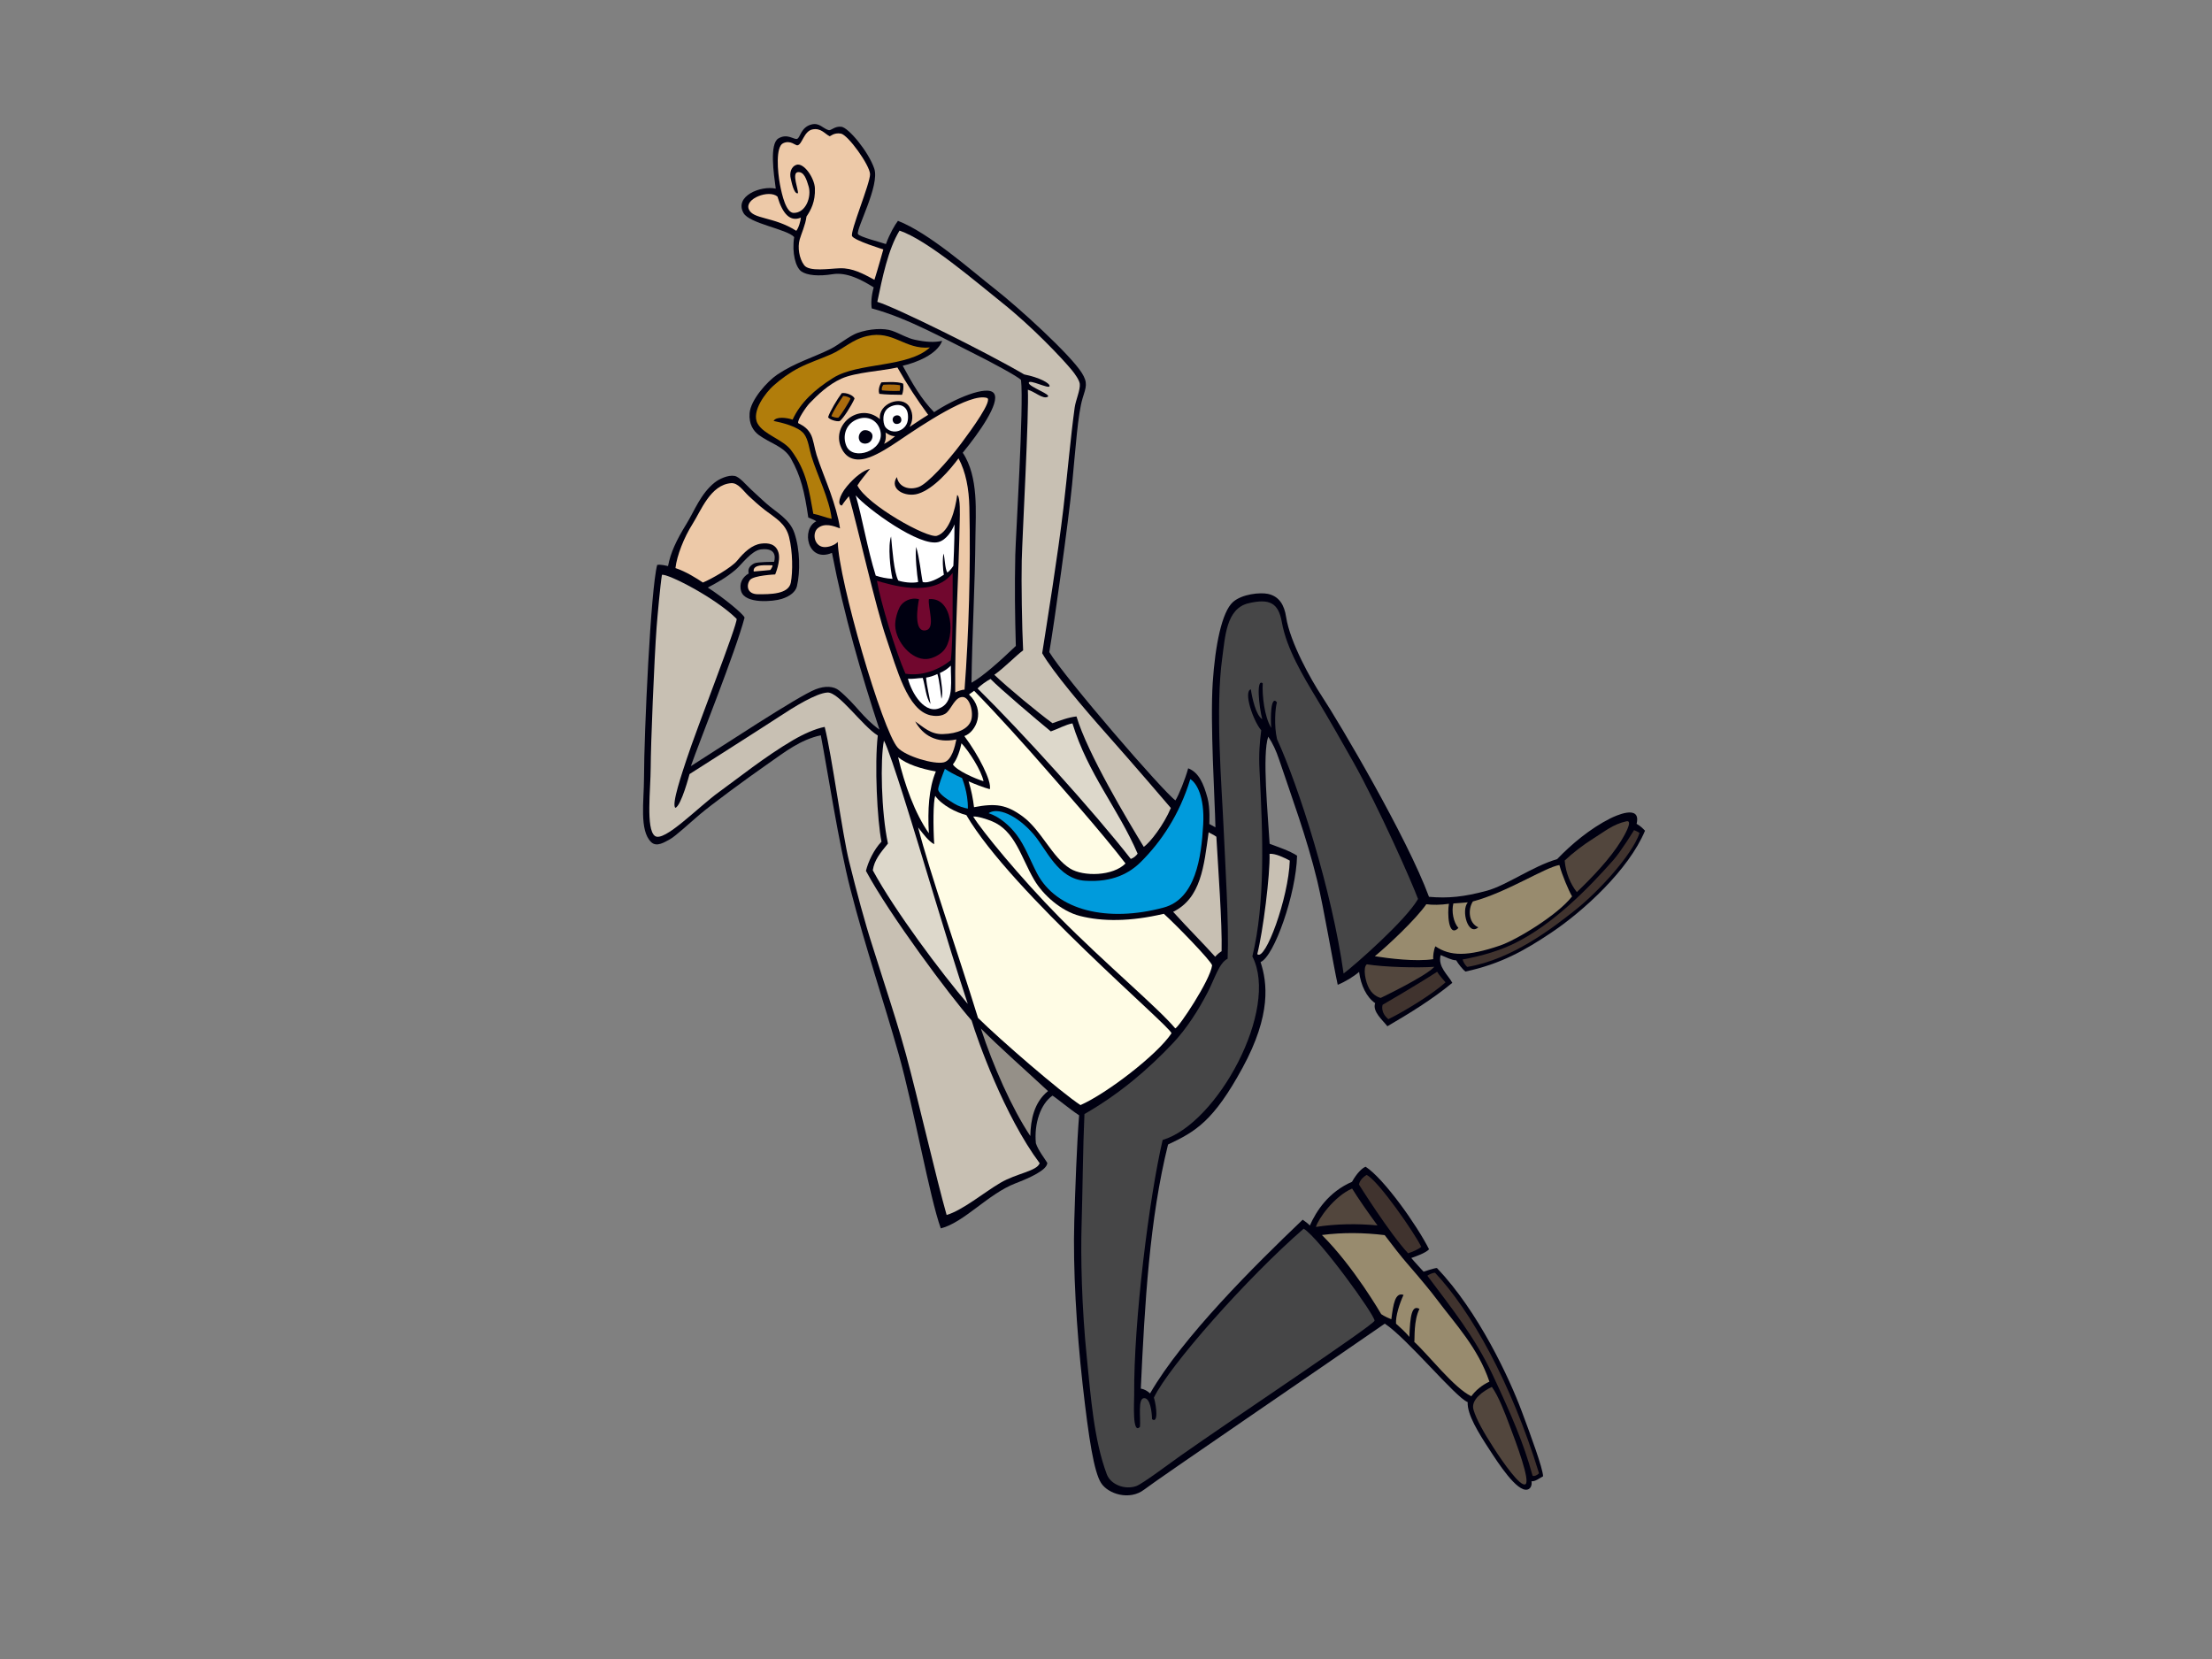 <?xml version="1.0" encoding="utf-8"?>
<!-- Generator: Adobe Illustrator 17.0.0, SVG Export Plug-In . SVG Version: 6.00 Build 0)  -->
<!DOCTYPE svg PUBLIC "-//W3C//DTD SVG 1.1//EN" "http://www.w3.org/Graphics/SVG/1.1/DTD/svg11.dtd">
<svg version="1.1" id="Layer_1" xmlns="http://www.w3.org/2000/svg" xmlns:xlink="http://www.w3.org/1999/xlink" x="0px" y="0px"
	 width="800px" height="600px" viewBox="0 0 800 600" enable-background="new 0 0 800 600" xml:space="preserve">
<rect x="0" y="0" width="800" height="600" fill="#808080" stroke="none"/>
<g>
	<path fill-rule="evenodd" clip-rule="evenodd" fill="#000011" d="M299.611,47.052c0.988,0.321,2.172-1.513,4.708-1.202
		c2.533,0.311,9.76,8.912,11.876,15.152c2.046,6.044-6.593,21.758-5.915,23.607c0.38,1.026,8.376,3.031,10.129,3.664
		c1.367-3.748,3.197-6.911,4.348-8.401c11.297,4.374,26.613,18.016,35.026,24.601c8.699,6.806,27.275,23.752,31.438,30.338
		c2.335,3.696,1.566,5.151,0.301,9.29c-1.69,5.521-2.526,18.114-3.786,31.121c-1.254,13.008-6.48,50.471-8.247,60.618
		c5.743,9.446,41.292,50.605,45.635,53.636c1.201-1.923,3.544-7.717,4.602-11.613c3.906,1.527,5.59,5.655,6.975,10.685
		c1.023,3.72,0.658,9.442,0.658,9.442s1.415,0.823,2.224,1.217c-0.201-9.933-1.955-37.57-0.978-52.374
		c0.871-13.306,3.278-25.544,7.336-29.124c3.282-2.895,9.807-3.516,12.608-2.927c4.113,0.867,5.945,4.065,6.591,8.339
		c1.384,9.14,9.064,22.835,12.866,28.577c6.195,9.361,30.87,51.103,38.809,72.648c6.989,0.597,12.583,0.044,20.914-2.2
		c7.068-1.903,16.55-8.845,25.442-11.436c5.145-5.381,11.933-11.06,19.196-14.713c1.547-0.778,11.314-5.431,9.532,1.954
		c1.313,0.715,2.269,1.663,3.04,2.484c-5.905,14.164-22.233,29.063-33.965,36.913c-9.584,6.414-18.195,11.274-30.987,14.029
		c-0.874-0.636-2.618-2.805-3.332-4.058c-1.718-0.044-3.8-1.226-5.629-1.908c-1.099,4.274,2.661,7.113,4.225,10.046
		c-7.391,6.087-15.539,11.062-23.487,15.701c-1.669-2.19-5.508-5.314-4.417-8.357c-3.093-2.139-5.184-6.407-5.812-11.305
		c-1.946,1.697-4.991,3.556-7.723,4.668c-1.654-7.491-5.072-27.959-7.402-37.593c-3.811-15.764-9.316-30.496-13.799-43.863
		c-1.068-3.179-2.302-5.895-3.931-8.282c-2.245,6.438-0.097,28.32,0.503,38.741c2.338,0.91,7.239,2.485,9.921,4.302
		c-0.321,13.77-8.286,36.472-13.201,38.474c2.407,7.324,3.987,18.977-6.544,38.288c-10.528,19.311-16.988,23.022-26.916,27.698
		c-6.712,26.993-8.426,57.539-9.855,88.287c1.386,0.213,2.426,0.893,3.354,1.729c11.767-20.32,37.459-45.91,55.198-62.825
		c0.9,0.643,1.986,1.414,2.58,2.105c2.362-5.256,6.719-12.091,15.259-15.82c1.74-3.111,3.683-4.997,4.92-5.438
		c6.582,4.225,18.596,21.183,22.943,29.858c-1.293,1.377-4.789,2.567-6.422,3.144c0.867,1.095,4.443,4.953,4.443,4.953
		s4.063-1.376,4.833-1.324c15.042,15.782,26.187,39.837,30.668,51.812c3.408,9.125,7.593,20.502,7.721,23.497
		c-1.194,0.657-2.909,1.974-4.192,1.808c0.223,1.198-0.166,2.668-1.433,3.002c-3.835,1.028-10.759-9.823-13.763-14.426
		c-3.968-6.08-8.136-12.753-7.885-17.199c-4.313-1.611-21.909-23.074-29.975-28.381c-23.912,16.559-81.857,56.052-87.018,60.015
		c-5.276,4.056-13.018,1.628-15.581-2.369c-2.563-3.992-4.455-15.805-6.691-35.747c-2.231-19.941-3.511-41.923-3.016-58.84
		c0.33-11.278,0.942-28.475,1.754-38.399c-3.764-2.506-8.1-6.201-9.634-7.125c-4.327,3.001-6.7,10.167-6.005,17.223
		c0.843,2.591,3.266,5.655,4.13,7.1c-0.031,2.591-6.396,5.431-11.528,7.408c-9.849,3.792-18.667,14.215-26.99,16.284
		c-4.007-11.003-9.755-43.547-15.211-62.92c-5.457-19.371-11.931-38.252-17.492-59.824c-4.236-16.421-8.371-43.558-10.694-55.597
		c-7.5,1.654-12.945,6.011-18.844,10.119c-8.921,6.217-20.852,15.074-24.887,18.489c-3.664,3.101-8.891,7.972-10.861,9.021
		c-1.97,1.05-4.79,2.947-6.788,0.982c-4.312-4.24-2.563-14.78-2.559-23.299c0.012-15.946,2.431-68.484,4.773-76.924
		c1.459-0.233,3.173,0.289,3.916,0.422c0.928-4.869,2.948-9.229,6.641-15.226c2.946-4.778,5.096-10.887,10.262-15.025
		c1.42-1.138,4.714-2.792,7.165-2.356c1.79,0.32,4.111,3.196,5.846,4.803c2.017,1.871,3.887,3.63,5.594,5.147
		c3.543,3.144,8.43,5.598,10.163,10.607c2.103,6.068,2.171,14.236,0.942,19.335c-0.479,1.994-2.432,3.616-5.496,4.589
		c-3.062,0.973-13.16,1.899-14.641-2.689c-0.919-2.838,0.463-5.249,2.696-6.515c-0.349-1.519,0.178-2.672,1.965-3.631
		c1.106-0.593,7.193-0.566,7.193-0.566s1.922-5.343-4.775-4.505c-3.406,0.427-6.978,5.537-9.13,7.355
		c-3.392,2.864-6.316,4.446-10.039,6.442c5.959,3.87,12.987,9.678,13.286,10.88c-3.247,12.365-16.706,45.792-19.41,53.7
		c10.789-6.792,38.51-25.187,45.097-27.772c3.368-1.322,6.551-1.195,8.533,0.445c6.194,5.126,8.561,9.887,14.577,14.13
		c-6.496-19.778-12.812-41.27-17.183-63.928c-8.85,3.778-11.281-8.693-5.665-11.417c-0.499-0.393-1.761-0.925-2.9-1.373
		c-1.396-9.474-2.679-14.938-6.277-21.326c-2.487-4.412-7.581-5.533-11.532-8.445c-2.131-1.57-3.698-4.041-3.411-7.952
		c0.349-4.743,6.308-11.482,10.047-13.988c6.368-4.272,12.797-6.081,19.17-9.216c2.712-1.331,6.933-4.79,9.693-5.782
		c4.452-1.599,9.645-1.875,12.641-0.816c2.931,1.036,5.307,2.621,8.2,3.234c4.087,0.869,7.027,1.022,9.897,0.408
		c-1.794,4.905-9.467,7.931-14.271,8.999c3.544,6.497,6.598,11.953,11.352,16.799c6.944-4.676,19.379-10.078,21.673-6.775
		c2.293,3.304-5.411,14.245-11.321,21.432c5.841,8.715,4.652,21.92,4.586,30.535c-0.135,17.022-1.229,36.047-1.414,52.646
		c3.881-2.108,10.113-7.611,16.028-13.294c-0.325-11.427-0.446-21.311-0.194-32.901c0.138-6.505,3.131-53.951,2.079-63.251
		c-0.641-1.094-11.803-6.996-15.641-8.898c-11.355-5.627-25.3-13.544-38.352-17.033c-0.292-1.819-0.176-4.42,0.707-7.601
		c-4.28-2.687-9.693-5.595-14.822-4.773c-5.131,0.822-9.277,0.436-11.34-1.004c-2.062-1.44-3.482-6.665-2.604-12.424
		c-2.554-2.874-16.174-4.853-18.323-8.696c-3.417-6.117,6.244-10.002,11.667-8.818c-0.722-5.234-2.331-16.202,0.952-18.154
		c3.282-1.951,5.625,0.551,6.781,0.147c1.156-0.404,1.336-4.313,5.316-5.233C296.331,44.352,297.506,46.365,299.611,47.052z"/>
	<path fill-rule="evenodd" clip-rule="evenodd" fill="#EDC9A8" d="M319.465,90.203c0,0-10.452-3.207-11.292-4.794
		c-0.84-1.588,6.579-19.135,6.493-22.421c-0.09-3.286-7.981-14.219-10.535-14.67c-2.559-0.45-3.85,1.061-4.09,0.944
		c-1.746-0.867-3.168-3.095-6.235-2.445c-3.071,0.652-3.636,5.379-5.368,5.739c-0.755,0.157-2.518-2.035-5.235-0.74
		c-2.715,1.295-2.015,10.223-1.108,14.956c0.738,3.874,2.224,10.221,4.96,10.228c4.469,0.01,6.513-5.941,5.383-9.625
		c-0.733-2.389-1.592-5.377-3.895-5.115c-2.309,0.262,0.29,6.446,0.041,7.635c-1.512,0.44-2.369-4.425-2.587-5.263
		c-0.511-1.975,0.062-4.319,1.968-5c2.765-0.987,6.596,4.798,6.755,8.417c0.214,4.917-1.498,7.988-3.035,10.244
		c-0.387,3.076-1.91,6.332-2.473,8.331c-0.793,2.816-0.207,6.878,1.645,9.308c1.849,2.431,9.171,1.201,12.89,1.092
		c4.647-0.135,8.354,1.961,12.505,4.167C317.329,97.86,319.465,90.203,319.465,90.203z"/>
	<path fill-rule="evenodd" clip-rule="evenodd" fill="#EDC9A8" d="M281.175,71.082c-3.073-2.609-11.864,0.752-10.383,4.532
		c1.483,3.78,8.893,2.592,17.193,7.864c0.862-0.998,1.623-3.717,1.652-4.777C285.832,80.306,283.048,77.439,281.175,71.082z"/>
	<path fill-rule="evenodd" clip-rule="evenodd" fill="#C8C0B3" d="M423.454,292.219c0-0.061-14.477-16.895-23.077-26.572
		c-8.598-9.678-19.604-22.695-23.452-29.396c1.586-10.154,5.767-36.079,7.673-52.457c1.547-13.261,2.591-25.539,4.07-36.365
		c0.375-2.743,2.105-6.451,1.851-8.604c-0.157-1.356-1.783-3.638-2.774-4.843c-3.588-4.371-14.559-15.939-25.314-24.495
		c-9.413-7.493-26.995-22.702-37.108-26.08c-4.155,6.812-6.213,17.064-8.031,25.76c6.612,1.967,39.099,18.045,53.123,26.252
		c5.587,1.113,9.432,3.224,9.161,4.271c-0.27,1.048-7.443-2.682-7.507-1.236c-0.059,1.444,8.468,4.273,6.809,5.08
		c-1.764,0.857-4.402-1.753-7.141-2.587c0.451,8.476-1.977,52.404-2.21,61.816c-0.183,7.618,0.081,24.332,0.505,32.443
		c-2.744,2.018-6.646,6.175-10.419,8.843c4.962,4.745,15.949,13.803,21.03,17.509c2.674-0.932,5.502-2.075,8.686-2.449
		c3.911,13.271,18.669,37.883,24.327,47.161C415.974,304.736,420.957,298.223,423.454,292.219z"/>
	<path fill-rule="evenodd" clip-rule="evenodd" fill="#B17D0B" d="M313.584,121.543c-5.508,1.294-8.381,4.586-13.096,6.629
		c-4.142,1.795-7.906,3.009-11.532,4.87c-3.325,1.706-6.567,4.061-9.272,6.47c-2.456,2.184-8.205,9.278-5.648,13.746
		c2.26,3.944,9.142,5.682,12.033,9.517c5.815,7.705,6.553,14.897,8.076,23.045c2.188,0.381,4.479,1.404,6.636,1.823
		c-0.814-7.221-5.15-15.597-7.327-22.694c-0.781-2.539-1.111-6.015-2.67-8.031c-2.091-2.701-8.124-4.087-10.996-4.675
		c0.933-1.707,4.858-1.183,6.871-0.472c2.743-6.002,7.78-10.793,14.724-15.133c9.067-5.667,26.881-3.58,34.948-10.975
		C327.245,126.551,323.092,119.307,313.584,121.543z"/>
	<path fill-rule="evenodd" clip-rule="evenodd" fill="#EDC9A8" d="M324.563,132.9c-5.829,1.302-15.137,1.741-20.212,4.02
		c-4.818,2.163-8.68,5.934-11.585,8.943c-1.173,1.215-4.481,6.052-4.09,7.16c2.21,1.115,3.432,2.072,4.473,3.899
		c1.04,1.827,1.379,5.057,2.184,7.624c1.194,3.809,3.408,9.171,4.939,13.474c1.524,4.304,2.947,9.075,3.527,13.068
		c-2.335-0.873-5.582-2.09-8.013-0.075c-2.082,1.729-1.4,6.243,1.86,6.803c1.839,0.314,4.398-0.725,5.345-1.821
		c0.264,13.65,16.106,68.179,21.671,74.384c2.82,3.147,13.201,6.209,16.701,5.329c2.879-0.724,4.028-5.795,4.521-8.279
		c-7.174,1.494-12.12-1.468-14.893-6.525c2.992,2.089,5.617,4.72,9.968,4.597c5.668-0.162,9.181-1.998,10.224-4.85
		c1.049-2.852-0.417-8.591-3.079-8.567c-2.661,0.022-3.942,3.988-5.667,5.606c-1.723,1.618-4.714,1.292-5.921,1.016
		c-8.362-1.914-12.073-16.527-15.99-27.963c-3.914-11.437-10.224-39.801-13.505-51.286c-0.893,1.065-1.832,2.234-2.545,3.366
		c-1.718-0.126-1.051-3.47,1.816-6.92c2.867-3.449,6.078-5.85,8.371-6.343c-1.72,2.182-3.439,4.136-4.574,6.02
		c3.474,7.05,25.393,19.255,28.767,18.202c4.585-1.434,6.648-9.58,7.327-14.77c1.251,0.624,0.938,7.905,0.923,8.797
		c-0.361,20.792-1.854,43.017-1.635,62.617c1.054-0.506,2.603-1.039,3.37-1.01c1.547-20.284,2.233-43.988,1.745-65.974
		c-0.149-6.756-1.293-12.763-3.923-17.679c-2.998,4.051-8.919,11.027-14.556,12.784c-4.718,1.471-10.666-1.691-7.735-6.011
		c0.636,3.639,4.467,4.889,7.956,3.559c3.135-1.195,10.272-8.999,15.327-15.748c3.989-5.325,11.494-15.751,9.292-16.426
		c-6.181-1.895-23.392,9.728-32.114,15.636c-3.258,2.205-6.878,4.506-10.231,5.782c-4.037,1.537-7.842,1.153-9.961-2.633
		c-4.861-8.675,6.062-17.618,13.607-11.094c-0.783-5.666,7.987-8.981,10.678-4.429c1.628,2.749,1.058,5.452,0.043,7.199
		c2.086-1.33,4.63-3.102,6.721-4.355C331.529,144.367,328.265,139.336,324.563,132.9z"/>
	<path fill-rule="evenodd" clip-rule="evenodd" fill="#FFFFFF" d="M325.878,155.454c2.554-1.408,2.644-3.893,2.478-5.538
		c-0.365-3.613-3.802-4.166-6.529-2.73c-3.152,1.659-2.418,5.875-1.783,7.009C320.837,155.605,323.326,156.86,325.878,155.454z"/>
	<path fill-rule="evenodd" clip-rule="evenodd" fill="#FFFFFF" d="M306.098,161.262c2.333,5.591,13.689,1.822,12.361-5.092
		c-0.736-3.848-4.386-6.272-8.67-4.433C305.889,153.41,304.593,157.658,306.098,161.262z"/>
	<path fill-rule="evenodd" clip-rule="evenodd" fill="#EDC9A8" d="M320.262,156.407c0,0,0.47,2.284-0.518,4.119
		c1.099-0.489,3.247-2.091,3.99-2.788C322.095,157.842,320.262,156.407,320.262,156.407z"/>
	<path fill-rule="evenodd" clip-rule="evenodd" fill="#EDC9A8" d="M274.231,214.922c4.194-0.015,10.967,0.067,11.782-4.216
		c0.736-3.868,0.707-11.223-0.646-16.514c-1.258-4.935-4.879-6.777-8.623-9.645c-2.153-1.652-4.405-3.71-5.895-5.098
		c-1.996-1.86-3.881-4.91-6.448-4.708c-7.457,0.589-10.846,9.894-13.943,14.773c-3.031,4.774-5.677,11.431-6.171,15.939
		c3.84,1.274,7.649,3.706,9.923,5.229c3.007-1.225,10.35-5.407,12.379-7.891c2.53-3.1,5.362-5.741,8.662-6.18
		c2.62-0.349,5.355,0.086,6.28,3.189c0.925,3.1-1.182,7.952-1.182,7.952s-7.79,0.33-9.107,1.995
		C269.928,211.415,269.921,214.936,274.231,214.922z"/>
	<path fill-rule="evenodd" clip-rule="evenodd" fill="#FFFFFF" d="M316.724,208.181c1.958,0.635,3.757,1.021,6.069,1.174
		c-0.833-3.491-1.72-12.005-0.524-15.335c0.435,4.544,1.009,12.853,2.606,15.942c1.523,0.56,5.088,1.074,7.193,0.525
		c-0.42-2.618-1.151-9.483-0.736-12.702c1.241,3.896,1.801,10.21,2.378,12.706c2.159,0.663,5.967-1.474,7.649-2.633
		c-0.332-1.625-0.591-5.812-0.097-7.668c0.479,1.968,0.486,5.346,1.334,6.865c1.039-0.551,2.205-2.435,2.205-2.435
		s0.439-8.794,0.408-14.966c-0.916,2.361-2.945,5.593-5.777,6.375c-6.804,1.877-25.794-12.059-29.95-16.864
		C311.81,187.029,313.667,198.421,316.724,208.181z"/>
	<path fill-rule="evenodd" clip-rule="evenodd" fill="#C8C0B3" d="M248.269,274.762c3.755-11.549,18.545-49.039,18.149-50.946
		c-7.699-7.668-25.042-16.48-27.016-15.914c-0.555,3.226-1.647,15.128-1.936,18.996c-0.857,11.484-2.117,42.655-2.131,50.691
		c-0.019,7.92-1.79,22.214,1.5,24.73c3.285,2.515,15.736-10.494,23.159-15.842c6.766-4.875,16.733-12.896,26.853-18.818
		c3.653-2.138,7.998-4.114,11.418-4.766c2.692,10.793,6.346,38.653,8.832,48.664c2.722,10.958,5.528,21.597,8.746,31.532
		c1.362,4.214,2.679,8.444,4.023,12.647c2.706,8.437,5.471,17.072,7.804,25.64c4.227,15.526,11.05,45.293,14.693,58.032
		c5.72-1.651,13.545-8.15,19.403-11.605c5.86-3.457,13.218-4.217,14.25-7.11c-12.793-17.146-22.559-44.747-24.626-51.652
		c-7.704-8.731-29.608-38.057-38.209-54.075c0.807-3.294,2.877-7.718,5.624-10.572c-1.554-7.74-2.551-27.915-1.339-38.389
		c-5.62-3.447-14.074-15.788-18.201-15.548c-4.13,0.243-12.291,5.326-17.314,8.648c-5.026,3.324-32.567,20.85-32.567,20.85
		s-2.959,11.365-5.1,12.21C242.689,291.086,246.921,278.909,248.269,274.762z"/>
	<path fill-rule="evenodd" clip-rule="evenodd" fill="#EDC9A8" d="M272.589,206.688c2.221-0.147,6.005-0.541,6.005-0.541
		s0.892-1.114,0.797-1.704C277.84,204.533,272.116,203.722,272.589,206.688z"/>
	<path fill-rule="evenodd" clip-rule="evenodd" fill="#71072E" d="M317.162,210.055c1.246,7.463,6.795,25.76,10.305,33.59
		c5.836,1.009,12.033-1.34,16.384-4.843c0.892-6.385,0.648-24.752,0.693-31.583C337.384,216.605,321.491,211.25,317.162,210.055z"/>
	<path fill-rule="evenodd" clip-rule="evenodd" fill="#464647" d="M512.849,325.121c-2.065-5.694-14.138-33.027-23.506-49.711
		c-4.322-7.696-8.739-15.394-13.193-22.81c-4.751-7.901-10.846-17.939-12.552-27.58c-1.215-6.886-4.343-8.66-12.045-6.849
		c-8.119,1.909-8.456,12.195-9.517,19.824c-2.527,18.2-0.154,46.734,0.474,60.979c0.626,14.244,1.999,35.161,1.479,47.756
		c-3.107,1.545-4.6,7.073-7.151,12.02c-3.322,6.438-7.659,13.259-12.581,18.48c-9.123,9.679-19.64,18.576-32.048,25.681
		c-0.56,11.938-0.643,26.928-1.039,40.324c-0.316,10.637-0.024,29.059,1.92,48c1.37,13.348,2.468,29.366,7.203,41.963
		c1.398,3.71,6.484,5.711,10.625,4.275c2.229-0.771,11.857-8.034,16.175-11.088c17.475-12.349,69.974-47.308,70.033-48.742
		c0.087-2.066-20.024-29.846-25.628-33.275c-20.383,17.693-48.495,49.471-54.17,61.08c1.061,3.607,1.524,9.513-0.669,7.818
		c-0.083-2.506-0.605-7.715-2.909-7.61c-2.304,0.105-1.173,7.162-1.462,10.357c-2.863,3.131-2.079-9.109-2.098-11.447
		c-0.201-26.897,5.468-71.548,10.296-92.286c19.763-5.862,42.307-47.239,32.449-66.38c4.692-19.37,3.838-43.363,2.595-67.186
		c-0.309-5.931,0.016-9.916,0.612-14.599c-2.891-3.32-6.536-14.004-3.759-14.807c0.437,2.942,1.797,9.355,4.123,10.803
		c-1.149-4.42-2.276-14.92,0.183-12.978c-0.247,4.319,0.553,12.016,3.083,16.138c-0.318-3.362-0.226-12.139,2.046-9.266
		c-0.617,1.994-1.085,8.586,0.04,13.32c7.922,17.287,19.848,54.716,24.075,84.768C490.201,348.888,508.58,332.684,512.849,325.121z"
		/>
	<path fill-rule="evenodd" clip-rule="evenodd" fill="#FFFFFF" d="M339.94,243.391c0.5,3.377,1.253,7.383,0.543,9.375
		c-0.199-1.63-0.8-7.167-1.469-9.011c-1.562,0.77-2.87,1.115-4.072,1.307c0.206,3.134,1.296,7.244,1.598,9.544
		c-1.662-2.311-1.91-6.411-2.808-9.416c-1.7,0.033-3.867,0.498-5.362,0.254c1.241,4.971,6.213,13.736,12.252,10.289
		c4.504-2.57,3.159-9.977,3.268-14.99C342.646,241.949,341.221,242.849,339.94,243.391z"/>
	<path fill-rule="evenodd" clip-rule="evenodd" fill="#DDD8CB" d="M358.246,245.558c-1.36,0.649-3.842,2.481-4.704,3.423
		c15.954,15.724,42.059,44.544,55.43,61.665c1.128-0.417,1.882-1.101,2.466-1.906c-7.094-16.441-17.914-28.745-23.58-47.12
		c-2.535,0.476-5.242,2.027-7.818,2.904C375.273,260.621,361.338,248.806,358.246,245.558z"/>
	<path fill-rule="evenodd" clip-rule="evenodd" fill="#FFFCE5" d="M348.766,266.213c5.079,6.762,10.004,16.383,9.213,19.213
		c-2.006-0.518-5.654-1.927-7.668-2.845c0.971,3.08,1.649,6.644,1.96,9.353c7.794-1.491,11.724-0.967,17.62,3.37
		c6.672,4.91,10.716,14.9,17.178,18.851c4.797,2.933,15.424,2.745,19.988-1.867c-8.653-11.307-24.353-28.971-30.149-35.629
		c-5.801-6.659-16.077-18.124-24.6-26.824c-0.52,0.379-1.59,1.106-1.866,1.343C356.608,256.961,353.062,264.711,348.766,266.213z"/>
	<path fill-rule="evenodd" clip-rule="evenodd" fill="#DDD8CB" d="M321.138,305.08c-2.748,3.369-4.944,5.979-5.476,9.681
		c7.975,14.722,24.878,37.241,34.347,48.312c-8.095-24.511-15.766-51.446-23.339-75.344c-2.283-7.201-5.805-17.938-6.985-19.874
		C318.318,274.681,318.698,293.713,321.138,305.08z"/>
	<path fill-rule="evenodd" clip-rule="evenodd" fill="#FFFCE5" d="M324.814,273.851c2.333,9.906,6.067,20.357,11.115,27.5
		c-0.463-8.422-0.019-16.269,2.535-22.344C333.183,278.07,327.936,276.432,324.814,273.851z"/>
	<path fill-rule="evenodd" clip-rule="evenodd" fill="#FFFCE5" d="M344.621,276.467c1.379,2.196,7.931,5.108,11.077,6.073
		c-0.71-3.768-5.274-10.904-7.97-13.725C347.307,270.987,346.236,274.53,344.621,276.467z"/>
	<path fill-rule="evenodd" clip-rule="evenodd" fill="#009BDC" d="M347.922,281.374c0,0-2.846-1.117-6.19-3.31
		c-0.797,2.009-2.649,6.824-2.412,7.626c0.517,1.758,3.757,3.697,5.82,4.972c1.521,0.935,3.453,1.541,4.904,1.782
		C350.148,286.576,347.922,281.374,347.922,281.374z"/>
	<path fill-rule="evenodd" clip-rule="evenodd" fill="#FFFCE5" d="M353.71,368.143c8.139,8.018,29.829,26.798,37.058,31.525
		c9.43-4.141,27.799-18.206,32.924-25.971c-0.361-2.524-57.946-51.12-74.196-78.899c-3.629-0.925-8.86-3.549-11.267-6.956
		c-0.734,2.216-0.767,10.943-0.358,17.487c-1.986-1.046-3.885-3.573-5.817-6.075C336.226,315.544,346.571,344.951,353.71,368.143z"
		/>
	<path fill-rule="evenodd" clip-rule="evenodd" fill="#009BDC" d="M412.624,311.709c-4.016,4-10.122,7.498-20.278,6.816
		c-9.733-0.652-13.856-11.35-18.5-16.758c-6.175-7.193-13.205-9.877-16.296-7.669c4.061,1.343,7.649,4.564,10.125,7.819
		c2.998,3.949,4.93,9.229,7.343,13.866c7.123,13.672,25.708,17.874,45.847,12.443c11.541-3.112,13.625-18.133,14.286-29.987
		c0.575-10.208-2.464-15.159-4.666-16.457C426.566,294.684,419.908,304.457,412.624,311.709z"/>
	<path fill-rule="evenodd" clip-rule="evenodd" fill="#FFFCE5" d="M383.138,331.75c16.379,16.584,35.776,32.817,41.912,40.176
		c1.215-0.245,12.614-17.337,13.324-22.788c-0.28-1.56-13.132-14.781-17.452-18.652c-12.237,2.875-22.302,2.833-30.341,0.781
		c-6.831-1.745-13.383-7.629-16.557-13.059c-4.813-8.223-6.904-17.847-15.41-21.247c-1.739-0.695-4.922-1.765-6.641-1.656
		C354.904,300.223,368.993,317.428,383.138,331.75z"/>
	<path fill-rule="evenodd" clip-rule="evenodd" fill="#C8C0B3" d="M437.123,300.999c-1.695,12.302-2.739,23.799-12.84,28.774
		c5.197,5.775,11.229,11.791,15.197,16.244c0.743-0.867,1.835-1.734,2.33-1.99c0.245-10.073-1.319-30.921-1.896-41.409
		C439.291,302.091,437.687,301.399,437.123,300.999z"/>
	<path fill-rule="evenodd" clip-rule="evenodd" fill="#C8C0B3" d="M459.147,308.798c0.254,7.465-2.378,28.228-4.438,36.267
		c2.855,2.828,11.316-20.278,11.757-33.812C464.399,310.15,461.281,308.626,459.147,308.798z"/>
	<path fill-rule="evenodd" clip-rule="evenodd" fill="#52463D" d="M586.272,304.141c0.733-1.185,4.687-7.708,1.941-7.109
		c-4.858,1.055-8.031,3.791-11.793,6.118c-3.7,2.289-7.783,5.462-10.53,8.076c0.367,4.618,2.222,8.673,4.395,11.413
		C575.806,317.358,582.249,310.651,586.272,304.141z"/>
	<path fill-rule="evenodd" clip-rule="evenodd" fill="#40332E" d="M590.976,300.224c0,0-4.637,7.613-7.502,10.851
		c-9.126,10.317-21.609,23.043-35.392,29.931c-5.395,2.698-11.767,4.649-19.106,6.003c0.24,0.988,0.971,2.088,1.655,2.697
		c16.291-2.681,31.151-14.278,39.218-20.682c8.067-6.404,20.387-19.682,23.128-27.75
		C592.359,300.742,590.976,300.224,590.976,300.224z"/>
	<path fill-rule="evenodd" clip-rule="evenodd" fill="#988B6E" d="M532.689,326.019c-1.882,2.902-1.51,7.905,1.96,9.353
		c-3.66,3.33-6.327-6.031-3.804-9.025c-1.303,0.081-4.194,0.383-5.214,0.403c-0.736,2.821,0.016,6.825,1.827,8.871
		c-3.742,3.772-4.035-5.709-3.425-8.757c-2.917,0.442-6.083,0.472-8.186,0.16c-3.793,5.467-13.998,15.04-18.626,18.811
		c4.934,0.783,14.757,2.039,21.118,1.066c-0.102-0.973,0.154-3.375,0.793-4.659c5.345,3.629,11.615,3.728,23.347-0.266
		c5.927-2.019,20.81-10.976,26.081-17.775c-1.26-2.184-3.579-7.635-4.59-11.35C558.876,313.648,544.805,322.827,532.689,326.019z"/>
	<path fill-rule="evenodd" clip-rule="evenodd" fill="#52463D" d="M494.325,348.755c-1.498,1.177-0.553,6.314,0.906,8.856
		c1.626,2.834,4.122,3.298,4.122,3.298s16.227-7.75,19.392-11.243C512.697,350.073,500.731,349.804,494.325,348.755z"/>
	<path fill-rule="evenodd" clip-rule="evenodd" fill="#959088" d="M372.626,410.852c0.123-5.893,1.36-12.177,6.403-16.251
		c-7.576-7.058-17.274-15.575-24.282-22.633C359.084,385.315,366.023,401.001,372.626,410.852z"/>
	<path fill-rule="evenodd" clip-rule="evenodd" fill="#40332E" d="M519.761,351.447c-7.422,4.839-19.72,11.944-19.72,11.944
		s-0.957,2.703,2.082,5.21c5.649-2.745,15.933-9.034,20.672-13.32C522.243,354.63,520.286,352.443,519.761,351.447z"/>
	<path fill-rule="evenodd" clip-rule="evenodd" fill="#40332E" d="M491.491,428.418c0,0,11.053,17.637,17.765,24.849
		c1.528-0.496,3.828-1.453,4.754-2.336c-2.079-4.502-15.605-24.14-19.766-25.997C491.618,426.531,491.491,428.418,491.491,428.418z"
		/>
	<path fill-rule="evenodd" clip-rule="evenodd" fill="#52463D" d="M498.187,443.188c-3.584-4.888-7.042-9.86-9.181-13.338
		c-6.532,2.857-12.258,10.993-13.087,13.885C483.379,442.59,490.817,442.501,498.187,443.188z"/>
	<path fill-rule="evenodd" clip-rule="evenodd" fill="#988B6E" d="M508.874,456.895c-2.084-2.403-5.022-6.132-8.079-10.196
		c-7.504-0.905-15.085-1.032-22.704-0.036c11.532,11.44,21.443,28.617,21.443,28.617s1.308,0.944,3.665,1.844
		c0.683-5.374,1.351-9.884,4.408-8.803c-1.434,3.062-2.917,7.715-2.715,10.402c1.255,1.164,3.233,2.838,4.828,4.786
		c0.261-7.7,0.906-11.682,3.646-10.129c-2.139,4.221-1.656,10.638-1.861,11.943c5.005,4.547,14.442,16.777,20.622,19.644
		c1.44-1.991,3.778-4.017,6.539-5.278c-4.146-12.267-12.211-20.687-19.099-29.871C517.603,467.192,513.988,462.79,508.874,456.895z"
		/>
	<path fill-rule="evenodd" clip-rule="evenodd" fill="#40332E" d="M539.979,497.526c6.646,14.231,11.131,24.521,14.293,36.179
		c0.65,0.361,1.783-0.28,2.347-0.838c-10.136-33.022-24.638-58.74-37.592-72.538c-0.866-0.072-2.335,0.664-2.808,1.052
		C524.524,472.54,533.33,483.295,539.979,497.526z"/>
	<path fill-rule="evenodd" clip-rule="evenodd" fill="#52463D" d="M532.905,509.827c1.052,3.579,3.731,8.29,7.287,13.805
		c3.553,5.512,9.695,14.27,11.511,13.157c1.847-1.141-3.377-15.033-5.72-21.203c-1.768-4.649-3.885-10.427-6.437-13.987
		C536.419,503.081,531.853,506.249,532.905,509.827z"/>
	<path fill-rule="evenodd" clip-rule="evenodd" fill="#000011" d="M326.234,142.785c-2.81-0.017-6.045-0.073-8.224-0.352
		c-0.686-2.024,0.759-4.145,0.759-4.145s6.135-0.49,7.884,0.496C326.846,140.17,326.687,141.573,326.234,142.785z"/>
	<path fill-rule="evenodd" clip-rule="evenodd" fill="#AB6C0E" d="M319.491,139.159c0,0-0.826,0.958-0.513,2.025
		c1.68,0.174,4.5,0.289,6.389,0.181c0.18-0.524,0.259-1.289,0.116-2.044C322.847,138.866,319.491,139.159,319.491,139.159z"/>
	<path fill-rule="evenodd" clip-rule="evenodd" fill="#000011" d="M304.427,142.194c1.649-0.311,4.367,0.84,4.626,1.979
		c-1.179,2.627-4.011,7.099-5.317,8.102c-1.047,0.346-4.011-0.573-4.231-1.438C300.176,148.767,302.783,144.362,304.427,142.194z"/>
	<path fill-rule="evenodd" clip-rule="evenodd" fill="#AB6C0E" d="M304.949,143.213c-1.149,1.689-3.251,4.847-4.274,7.253
		c0.326,0.303,1.771,0.697,2.497,0.612c0.949-0.862,3.989-5.729,4.431-6.951C307.143,143.619,305.794,143.207,304.949,143.213z"/>
	<path fill-rule="evenodd" clip-rule="evenodd" fill="#000011" d="M324.093,153.327c-1.03-0.096-1.69-1.564-0.938-2.525
		c0.619-0.785,2.359-0.956,2.763,0.555C326.293,152.77,325.125,153.424,324.093,153.327z"/>
	<path fill-rule="evenodd" clip-rule="evenodd" fill="#000011" d="M312.651,155.579c1.419-0.122,3.501,0.855,2.736,3.076
		c-0.769,2.222-3.712,2.307-4.54,0.676C310.016,157.7,311.224,155.703,312.651,155.579z"/>
	<path fill-rule="evenodd" clip-rule="evenodd" fill="#000011" d="M332.373,216.723c-0.622,2.876-1.956,12.264,2.565,11.22
		c3.527-0.812,0.51-8.519,1.02-11.266c8.693-0.764,9.57,13.729,5.38,18.549c-1.374,1.585-3.987,2.986-6.271,3.12
		c-5.442,0.319-11-6.183-11.297-11.936c-0.13-2.514,0.933-5.574,1.662-6.913C326.48,217.566,329.376,215.884,332.373,216.723z"/>
</g>
</svg>
